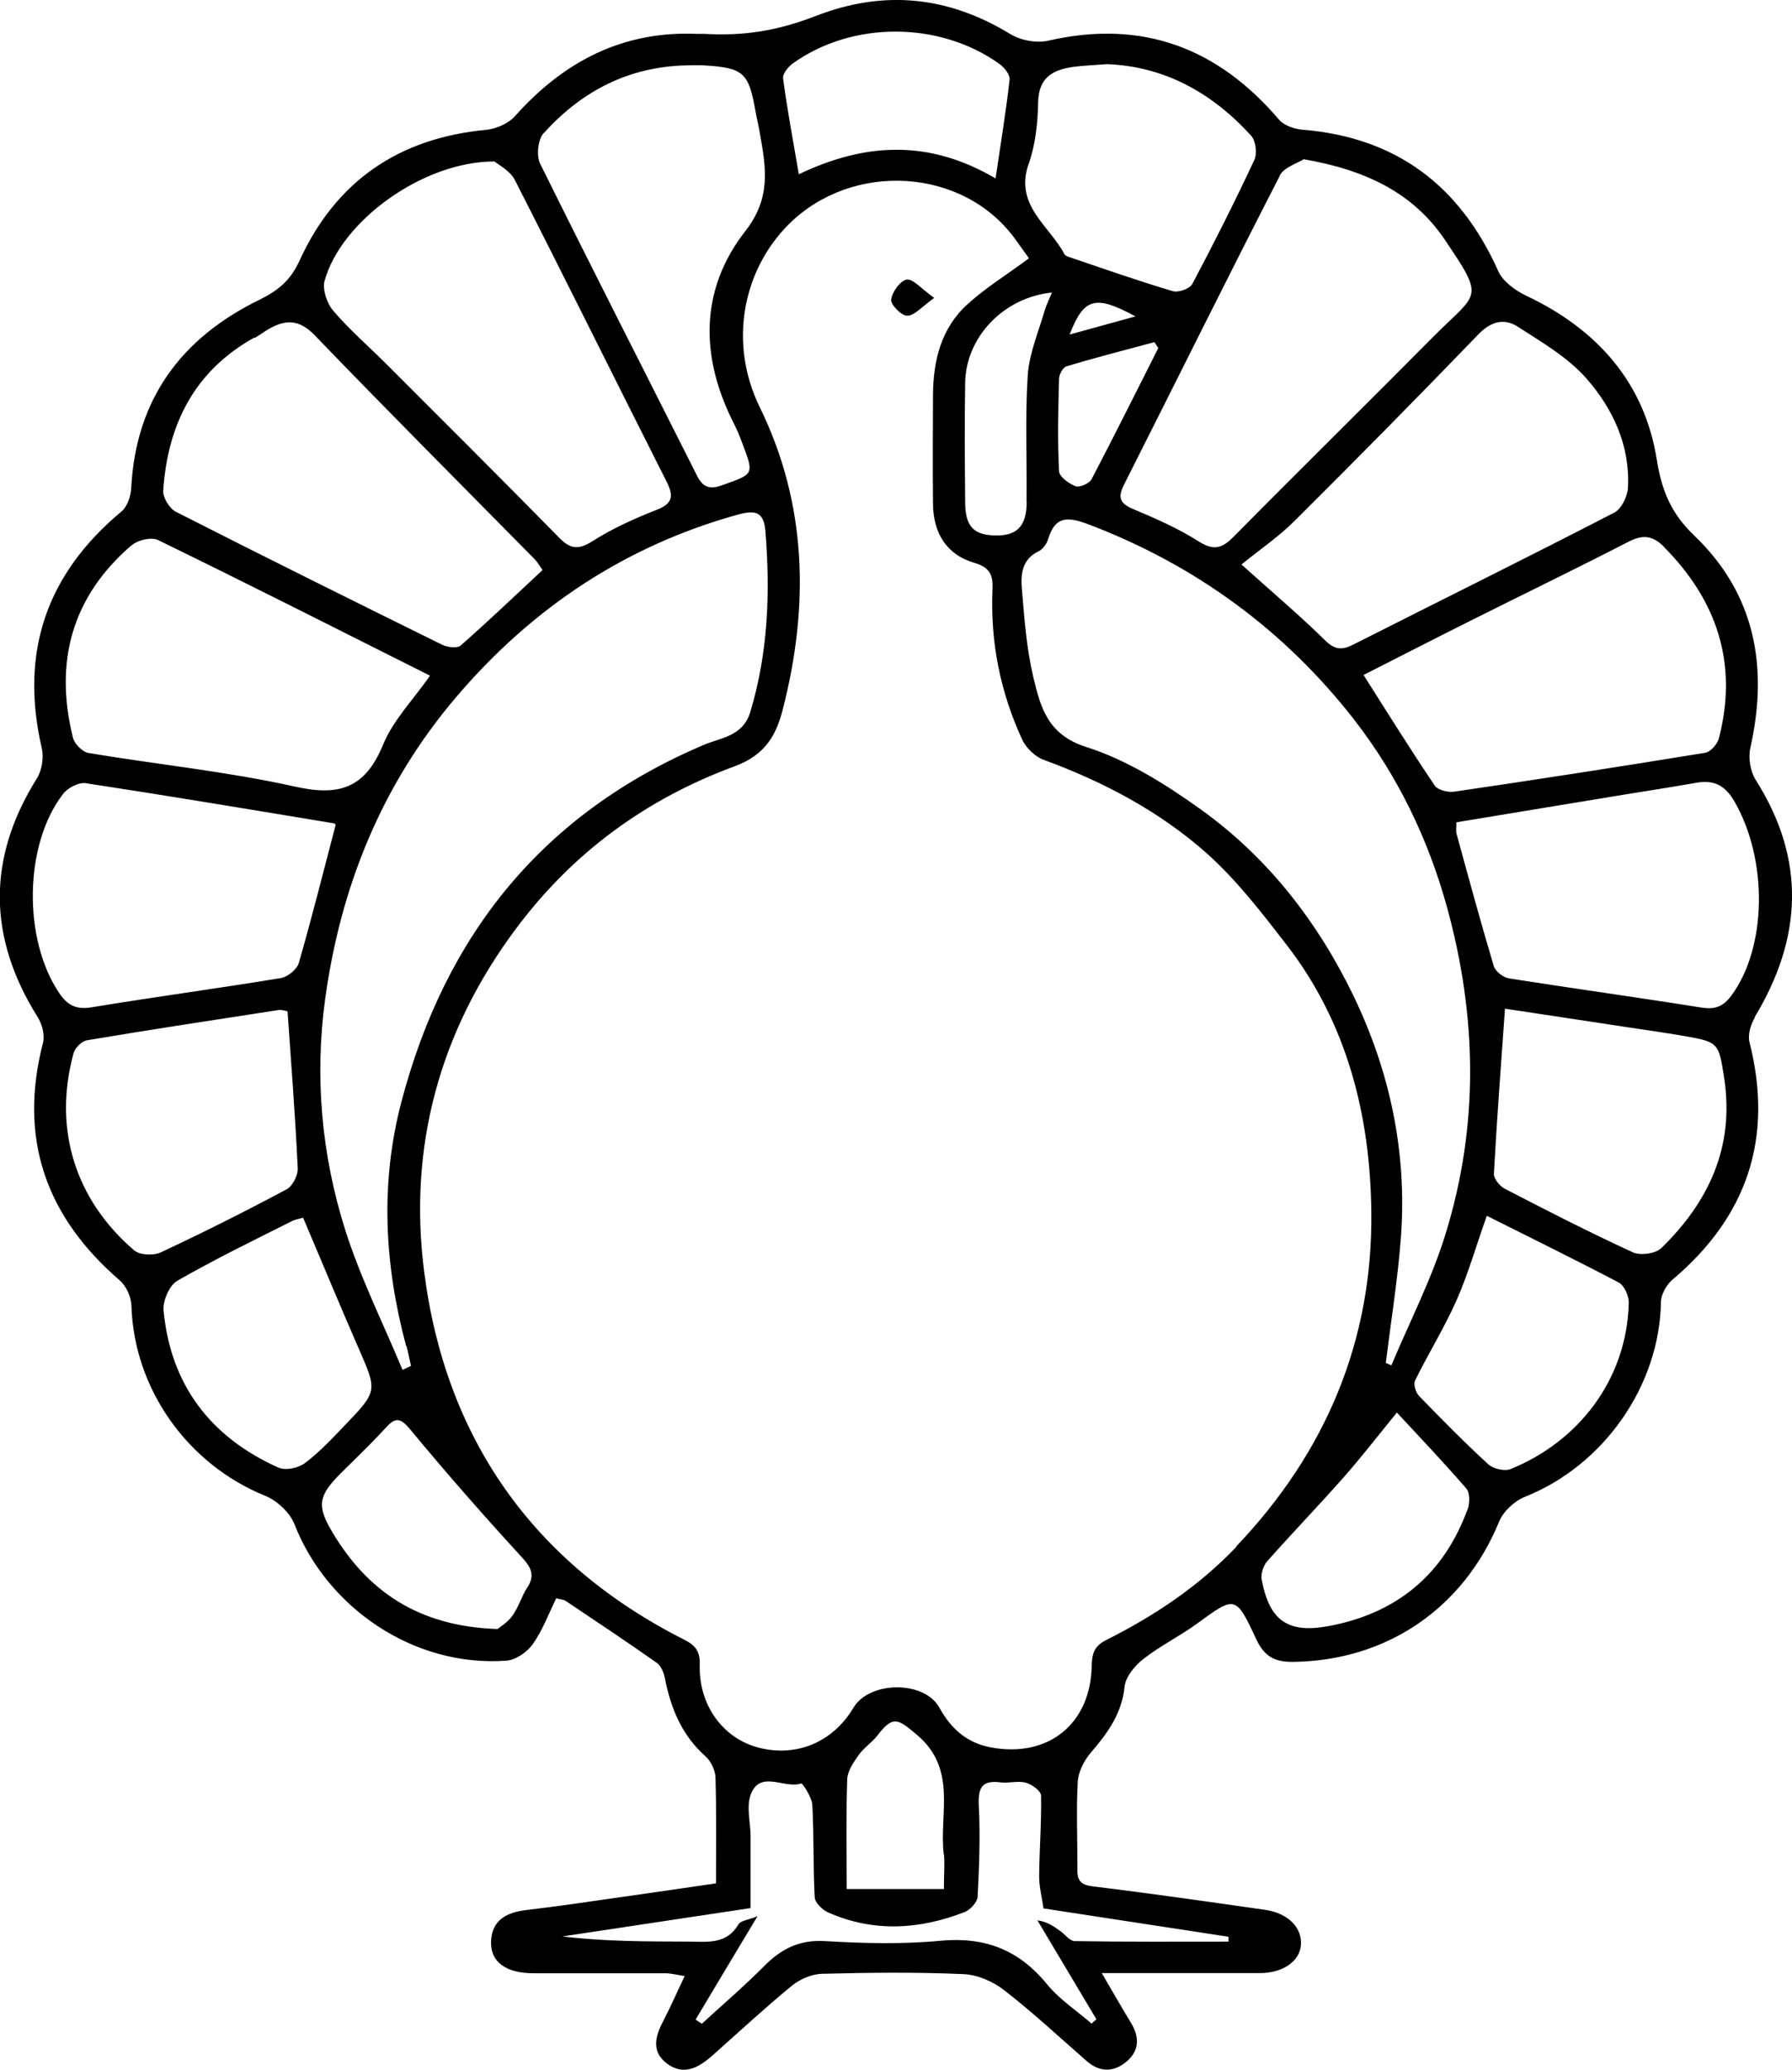 <?xml version="1.0" encoding="UTF-8"?>
<svg id="_图层_2" data-name="图层 2" xmlns="http://www.w3.org/2000/svg" viewBox="0 0 103.64 119.71">
  <g id="_图层_2-2" data-name=" 图层 2">
    <g>
      <path d="M101.48,58.83c2.76-4.57,2.98-9.12,.06-13.72-.31-.49-.44-1.28-.31-1.85,1.05-4.68,.29-8.9-3.25-12.29-1.32-1.27-1.87-2.56-2.16-4.38-.71-4.48-3.47-7.56-7.56-9.49-.62-.3-1.33-.81-1.6-1.4-2.21-4.95-5.89-7.76-11.35-8.2-.46-.04-1.04-.24-1.33-.57-3.55-4.17-7.92-5.82-13.34-4.58-.68,.16-1.61-.01-2.21-.38-3.6-2.2-7.32-2.57-11.24-1.05-2.22,.86-4.14,1.17-6.46,1.04-.13,0-.27,0-.4,0-4.32-.19-7.73,1.6-10.55,4.76-.38,.43-1.08,.73-1.66,.79-5.04,.47-8.69,2.96-10.79,7.55-.53,1.17-1.25,1.75-2.35,2.29-4.49,2.2-7.12,5.73-7.39,10.86-.02,.47-.22,1.08-.56,1.37-4.36,3.63-5.9,8.17-4.61,13.71,.12,.53,0,1.26-.28,1.72-2.9,4.63-2.85,9.21,.04,13.82,.25,.4,.42,1.03,.31,1.47-1.44,5.55,.16,10.07,4.44,13.76,.37,.32,.65,.95,.67,1.44,.14,4.82,3.23,9.19,7.75,11.02,.68,.28,1.42,.97,1.68,1.64,1.89,4.83,6.9,8.28,12.26,7.89,.54-.04,1.19-.49,1.52-.95,.57-.81,.93-1.78,1.36-2.66,.29,.08,.43,.08,.54,.15,1.77,1.19,3.54,2.36,5.28,3.59,.24,.17,.4,.56,.46,.87,.34,1.74,.97,3.3,2.34,4.52,.32,.28,.58,.82,.59,1.24,.06,2.03,.03,4.07,.03,6.12-1.93,.28-3.73,.55-5.53,.8-1.81,.26-3.61,.53-5.42,.74-1.15,.13-2.02,.58-2.06,1.83-.04,1.19,.88,1.83,2.46,1.83,2.54,0,5.08,0,7.62,0,.32,0,.64,.09,1.12,.16-.46,.96-.81,1.77-1.21,2.54-.47,.89-.77,1.8,.18,2.52,.97,.73,1.84,.24,2.63-.46,1.53-1.36,3.03-2.75,4.61-4.05,.47-.38,1.16-.67,1.76-.68,2.72-.07,5.44-.1,8.15,.02,.81,.03,1.72,.43,2.37,.94,1.65,1.28,3.18,2.71,4.75,4.08,.75,.66,1.55,.67,2.3,.05,.77-.64,.77-1.44,.26-2.27-.5-.82-.98-1.66-1.68-2.86,.85,0,1.33,0,1.81,0,2.45,0,4.9,0,7.35,0,1.32,0,2.31-.7,2.36-1.65,.06-1-.76-1.82-2.08-2.01-3.3-.47-6.61-.95-9.92-1.35-.68-.08-.94-.29-.93-.96,.01-1.69-.07-3.39,.02-5.08,.03-.58,.36-1.23,.74-1.68,.97-1.13,1.81-2.26,1.97-3.84,.06-.57,.6-1.22,1.09-1.6,.97-.76,2.11-1.32,3.11-2.05,2.19-1.6,2.23-1.64,3.4,.88,.46,.99,1.03,1.35,2.13,1.34,5.42-.06,9.87-3.09,11.93-8.11,.24-.59,.89-1.2,1.5-1.44,4.55-1.81,7.78-6.42,7.86-11.26,0-.44,.32-1,.66-1.29,4.35-3.67,5.86-8.22,4.46-13.75-.11-.43,.08-1.03,.32-1.44Zm-5.26-27.21c3.1,3.12,4.31,6.78,3.19,11.09-.09,.33-.48,.78-.79,.83-4.83,.79-9.68,1.54-14.52,2.25-.36,.05-.94-.09-1.12-.35-1.39-2.06-2.7-4.16-4.12-6.4,2.05-1.04,4.09-2.09,6.15-3.12,3.07-1.54,6.15-3.03,9.2-4.6,.82-.42,1.39-.33,2.02,.3Zm-17.93,26c-2.07-4.29-4.96-8.02-8.85-10.81-2.04-1.46-4.27-2.86-6.63-3.61-2.23-.71-2.63-2.31-3.04-4-.4-1.68-.53-3.43-.67-5.15-.07-.83,0-1.7,.96-2.16,.25-.12,.48-.44,.56-.71,.41-1.37,1.17-1.29,2.34-.85,6.18,2.35,11.34,6.13,15.37,11.31,2.48,3.2,4.25,6.83,5.35,10.8,1.75,6.35,1.86,12.67-.08,18.94-.8,2.6-2.07,5.06-3.13,7.59-.11-.05-.21-.09-.32-.14,.3-2.46,.7-4.9,.88-7.37,.34-4.85-.65-9.49-2.74-13.84Zm-18.91-28.59c-.01,1.39-.55,1.95-1.76,1.94-1.29,0-1.79-.51-1.8-1.89-.02-2.31-.04-4.63,0-6.94,.04-2.65,2.23-4.94,5.02-5.22-.15,.36-.3,.66-.4,.97-.36,1.26-.91,2.52-1,3.8-.16,2.44-.04,4.89-.07,7.34Zm7.37-9.26c.08,.12,.16,.24,.24,.36-1.28,2.53-2.54,5.07-3.86,7.59-.13,.25-.69,.49-.93,.4-.38-.14-.93-.55-.95-.86-.09-1.78-.05-3.56,0-5.34,0-.26,.22-.67,.43-.73,1.68-.51,3.38-.94,5.08-1.4Zm-4.89-.42c.83-2.13,1.48-2.31,3.81-1.05-1.31,.36-2.44,.67-3.81,1.05Zm25.91-.46c1.4,.9,2.91,1.78,3.99,3.01,1.53,1.75,2.53,3.89,2.39,6.33-.03,.5-.38,1.21-.79,1.42-5.01,2.59-10.07,5.09-15.11,7.64-.64,.32-1.06,.3-1.62-.26-1.38-1.36-2.87-2.62-4.83-4.38,1.08-.88,2.16-1.61,3.06-2.51,3.59-3.57,7.15-7.18,10.66-10.82,.72-.74,1.49-.92,2.25-.43Zm-13.76-8.73c.25-.49,1.02-.71,1.39-.95,3.53,.61,6.3,1.91,8.15,4.64,2.38,3.53,1.94,3.01-.69,5.66-3.81,3.85-7.68,7.65-11.49,11.51-.65,.66-1.13,.87-2.02,.31-1.19-.76-2.51-1.34-3.82-1.89-.78-.33-.89-.68-.52-1.41,3-5.95,5.96-11.93,9.01-17.87Zm-14.51-.7c.39-1.11,.52-2.36,.54-3.55,.03-1.47,.9-1.89,2.1-2.05,.57-.07,1.15-.09,1.86-.15,3.32,.12,6.09,1.64,8.36,4.14,.27,.3,.36,1.04,.18,1.41-1.13,2.42-2.33,4.8-3.58,7.16-.15,.28-.81,.52-1.13,.42-1.99-.59-3.96-1.28-5.93-1.95-.12-.04-.29-.09-.34-.19-.88-1.67-2.92-2.83-2.06-5.25Zm-13.62-5.81c3.43-2.44,8.45-2.43,11.91,.04,.29,.2,.63,.63,.6,.91-.2,1.8-.5,3.59-.81,5.72-3.87-2.27-7.55-2.07-11.38-.24-.34-1.97-.67-3.75-.91-5.54-.04-.27,.31-.7,.6-.9Zm-14.42,4.04c2.2-2.44,4.94-3.85,8.29-3.91,.31,0,.62-.02,.94,0,2.31,.14,2.61,.41,3,2.64,.08,.44,.19,.87,.26,1.31,.35,1.96,.66,3.71-.84,5.63-2.67,3.42-2.62,7.33-.64,11.19,.18,.36,.33,.73,.47,1.11,.68,1.8,.66,1.75-1.16,2.4-.75,.27-1.13,.13-1.48-.57-3.02-6.01-6.08-11.99-9.06-18.02-.23-.46-.13-1.4,.2-1.77Zm-7.95,70.16c.1,.38,.17,.77,.26,1.15-.16,.08-.32,.15-.49,.23-1.12-2.69-2.43-5.31-3.31-8.08-1.37-4.33-1.78-8.82-1.17-13.33,.89-6.53,3.28-12.45,7.59-17.51,4.38-5.14,9.76-8.74,16.3-10.55,1.03-.28,1.49-.14,1.58,.98,.28,3.53,.16,7.01-.88,10.45-.43,1.41-1.72,1.48-2.68,1.89-9.32,3.96-14.96,10.98-17.5,20.67-1.24,4.74-.97,9.43,.28,14.11Zm-4.74-61.59c.93-3.45,5.68-6.93,9.83-6.92,.2,.18,.9,.52,1.18,1.08,2.95,5.78,5.82,11.6,8.75,17.39,.44,.87,.41,1.31-.58,1.69-1.28,.5-2.55,1.08-3.7,1.81-.82,.52-1.28,.44-1.92-.22-3.3-3.36-6.63-6.68-9.96-10.01-1.04-1.04-2.15-2-3.1-3.11-.36-.42-.63-1.22-.5-1.73Zm-4.05,3.29c.27-.15,.52-.34,.79-.5,.99-.58,1.78-.6,2.69,.34,4.19,4.35,8.46,8.63,12.7,12.93,.21,.21,.35,.48,.48,.65-1.62,1.51-3.15,2.97-4.74,4.37-.2,.17-.76,.1-1.07-.05-5.15-2.54-10.29-5.09-15.4-7.69-.37-.19-.76-.83-.73-1.23,.26-3.82,1.8-6.91,5.26-8.84Zm-7.07,11.97c.35-.3,1.13-.47,1.5-.28,5.19,2.53,10.34,5.14,15.72,7.84-1,1.43-2.14,2.59-2.71,3.98-1.02,2.49-2.49,3.02-5.08,2.44-3.94-.88-7.98-1.28-11.97-1.95-.34-.06-.8-.52-.89-.88-1.09-4.39-.07-8.17,3.41-11.15ZM3.42,57.43c-2.09-3.1-2.04-8.56,.22-11.5,.27-.36,.92-.7,1.33-.63,4.79,.73,9.56,1.53,14.34,2.32,.07,.01,.12,.12,.1,.1-.73,2.77-1.38,5.39-2.13,7.98-.11,.37-.65,.81-1.04,.87-3.64,.6-7.3,1.09-10.94,1.69-.9,.15-1.4-.12-1.88-.83Zm4.34,14.89c-3.4-2.92-4.7-7-3.51-11.39,.08-.31,.47-.71,.77-.76,3.69-.62,7.38-1.18,11.08-1.75,.21-.03,.43,.06,.53,.07,.22,3.14,.45,6.11,.59,9.08,.02,.4-.29,1.02-.63,1.21-2.39,1.28-4.82,2.5-7.28,3.65-.42,.2-1.21,.17-1.53-.1Zm8.33,12.56c-3.91-1.76-6.22-4.77-6.63-9.08-.05-.56,.33-1.45,.79-1.72,2.16-1.24,4.4-2.33,6.63-3.45,.22-.11,.49-.15,.65-.2,1.09,2.56,2.12,5.06,3.2,7.53,1.09,2.49,1.12,2.49-.77,4.46-.74,.77-1.47,1.56-2.32,2.2-.38,.29-1.14,.45-1.54,.26Zm14.4,6.94c-.33,.52-.5,1.15-.87,1.65-.29,.4-.76,.67-.85,.75-4.55-.15-7.51-2.17-9.56-5.62-.89-1.5-.8-2.08,.46-3.35,.88-.88,1.79-1.74,2.63-2.66,.56-.61,.83-.62,1.42,.08,2.09,2.53,4.26,5,6.48,7.42,.54,.59,.74,1.03,.3,1.73Zm40.56,20.2c0,.09,0,.19,0,.28-2.97,0-5.94,.02-8.9-.03-.27,0-.54-.37-.81-.57-.39-.28-.79-.56-1.34-.63,1.14,1.91,2.27,3.81,3.41,5.72-.09,.08-.19,.17-.28,.25-.87-.75-1.86-1.4-2.58-2.28-1.63-1.99-3.59-2.75-6.16-2.51-2.21,.21-4.46,.15-6.68,.02-1.48-.09-2.53,.45-3.52,1.45-1.15,1.16-2.39,2.22-3.6,3.33-.12-.08-.24-.16-.36-.24,1.14-1.91,2.28-3.82,3.58-5.98-.53,.22-.97,.25-1.1,.47-.68,1.16-1.76,1.01-2.83,1-2.44-.01-4.88,0-7.35-.3,3.54-.53,7.08-1.07,10.88-1.64,0-1.37,0-2.76,0-4.14,0-.82-.26-1.72,.01-2.43,.55-1.45,1.96-.3,2.92-.64,.07-.02,.61,.79,.64,1.24,.1,1.78,.04,3.58,.14,5.36,.02,.3,.44,.71,.77,.86,2.62,1.16,5.28,1,7.9-.02,.33-.13,.73-.57,.75-.88,.09-1.74,.16-3.49,.07-5.22-.05-1.03,.12-1.55,1.26-1.4,.48,.06,1.01-.11,1.46,.02,.35,.09,.87,.48,.88,.74,.03,1.56-.1,3.13-.11,4.69,0,.6,.16,1.2,.25,1.84,3.61,.55,7.16,1.1,10.71,1.64Zm-16.46-4.8c.06,.56,0,1.13,0,2.04h-5.62c0-2.34-.04-4.35,.03-6.36,.02-.48,.37-.98,.66-1.39,.3-.43,.78-.73,1.1-1.15,.89-1.16,1.18-.94,2.26-.03,2.36,1.98,1.29,4.56,1.56,6.9Zm16.92-17.76c-2.18,2.29-4.75,4-7.54,5.4-.69,.35-.81,.78-.83,1.46-.05,3.4-2.53,5.38-5.87,4.74-1.37-.27-2.27-1.08-2.94-2.29-.87-1.59-4.05-1.55-4.97,0-1.18,1.99-3.29,2.88-5.49,2.31-2.07-.54-3.48-2.48-3.4-4.82,.02-.74-.24-1.09-.89-1.42-8.78-4.43-13.83-11.7-15.05-21.3-.92-7.18,.87-13.89,5.33-19.85,3.31-4.43,7.56-7.5,12.63-9.37,1.8-.66,2.42-1.85,2.79-3.32,1.52-5.95,1.41-11.83-1.34-17.45-1.84-3.76-.95-7.98,1.7-10.6,3.66-3.62,10.04-3.28,13.06,.86,.3,.42,.6,.84,.81,1.13-1.28,.95-2.52,1.71-3.58,2.68-1.5,1.37-1.96,3.24-1.97,5.22-.01,2.09-.02,4.19,0,6.28,.01,1.69,.76,2.96,2.41,3.44,.91,.27,1.07,.74,1.03,1.54-.13,3.03,.45,5.93,1.72,8.68,.23,.49,.75,.99,1.25,1.17,3.46,1.27,6.7,2.98,9.44,5.42,1.73,1.55,3.18,3.44,4.61,5.29,3.49,4.52,4.82,9.84,4.89,15.38,.1,7.47-2.62,13.95-7.81,19.4Zm13.36-2.15c-1.38,3.77-4.1,6.01-8.03,6.74-2.37,.44-3.43-.33-3.87-2.69-.06-.33,.09-.8,.32-1.06,1.44-1.63,2.95-3.19,4.39-4.82,.99-1.12,1.91-2.31,3.11-3.78,1.41,1.52,2.75,2.93,4.02,4.4,.21,.25,.2,.85,.07,1.21Zm2.49-2.34c-.35,.14-1.01-.02-1.3-.29-1.37-1.26-2.68-2.59-3.98-3.93-.2-.2-.35-.69-.24-.9,.76-1.55,1.68-3.03,2.38-4.6,.68-1.53,1.14-3.16,1.77-4.93,2.65,1.33,5.16,2.56,7.63,3.86,.32,.17,.59,.78,.58,1.17-.11,4.48-2.95,8.05-6.84,9.62Zm8.7-12.77c-.33,.32-1.2,.43-1.63,.23-2.5-1.15-4.96-2.41-7.41-3.68-.29-.15-.64-.59-.62-.87,.17-3.1,.4-6.19,.64-9.54,2.4,.36,4.76,.72,7.13,1.08,1.06,.16,2.12,.31,3.17,.49,2.05,.36,2.06,.37,2.38,2.46,.6,3.95-.89,7.15-3.65,9.83Zm2.3-13.93c-3.69-.59-7.39-1.1-11.08-1.68-.34-.05-.8-.41-.89-.72-.76-2.55-1.46-5.12-2.16-7.68-.03-.12,0-.26,0-.63,3.29-.54,6.52-1.08,9.76-1.61,1.36-.22,2.72-.43,4.08-.67,1.04-.19,1.7,.12,2.26,1.11,1.92,3.35,1.86,8.39-.18,11.17-.5,.69-.99,.84-1.79,.71Z"/>
      <path d="M52.44,16.17c-.37,.06-.85,.72-.9,1.16-.03,.3,.6,.94,.93,.93,.42,0,.83-.51,1.56-1.03-.76-.54-1.22-1.11-1.59-1.06Z"/>
    </g>
  </g>
</svg>